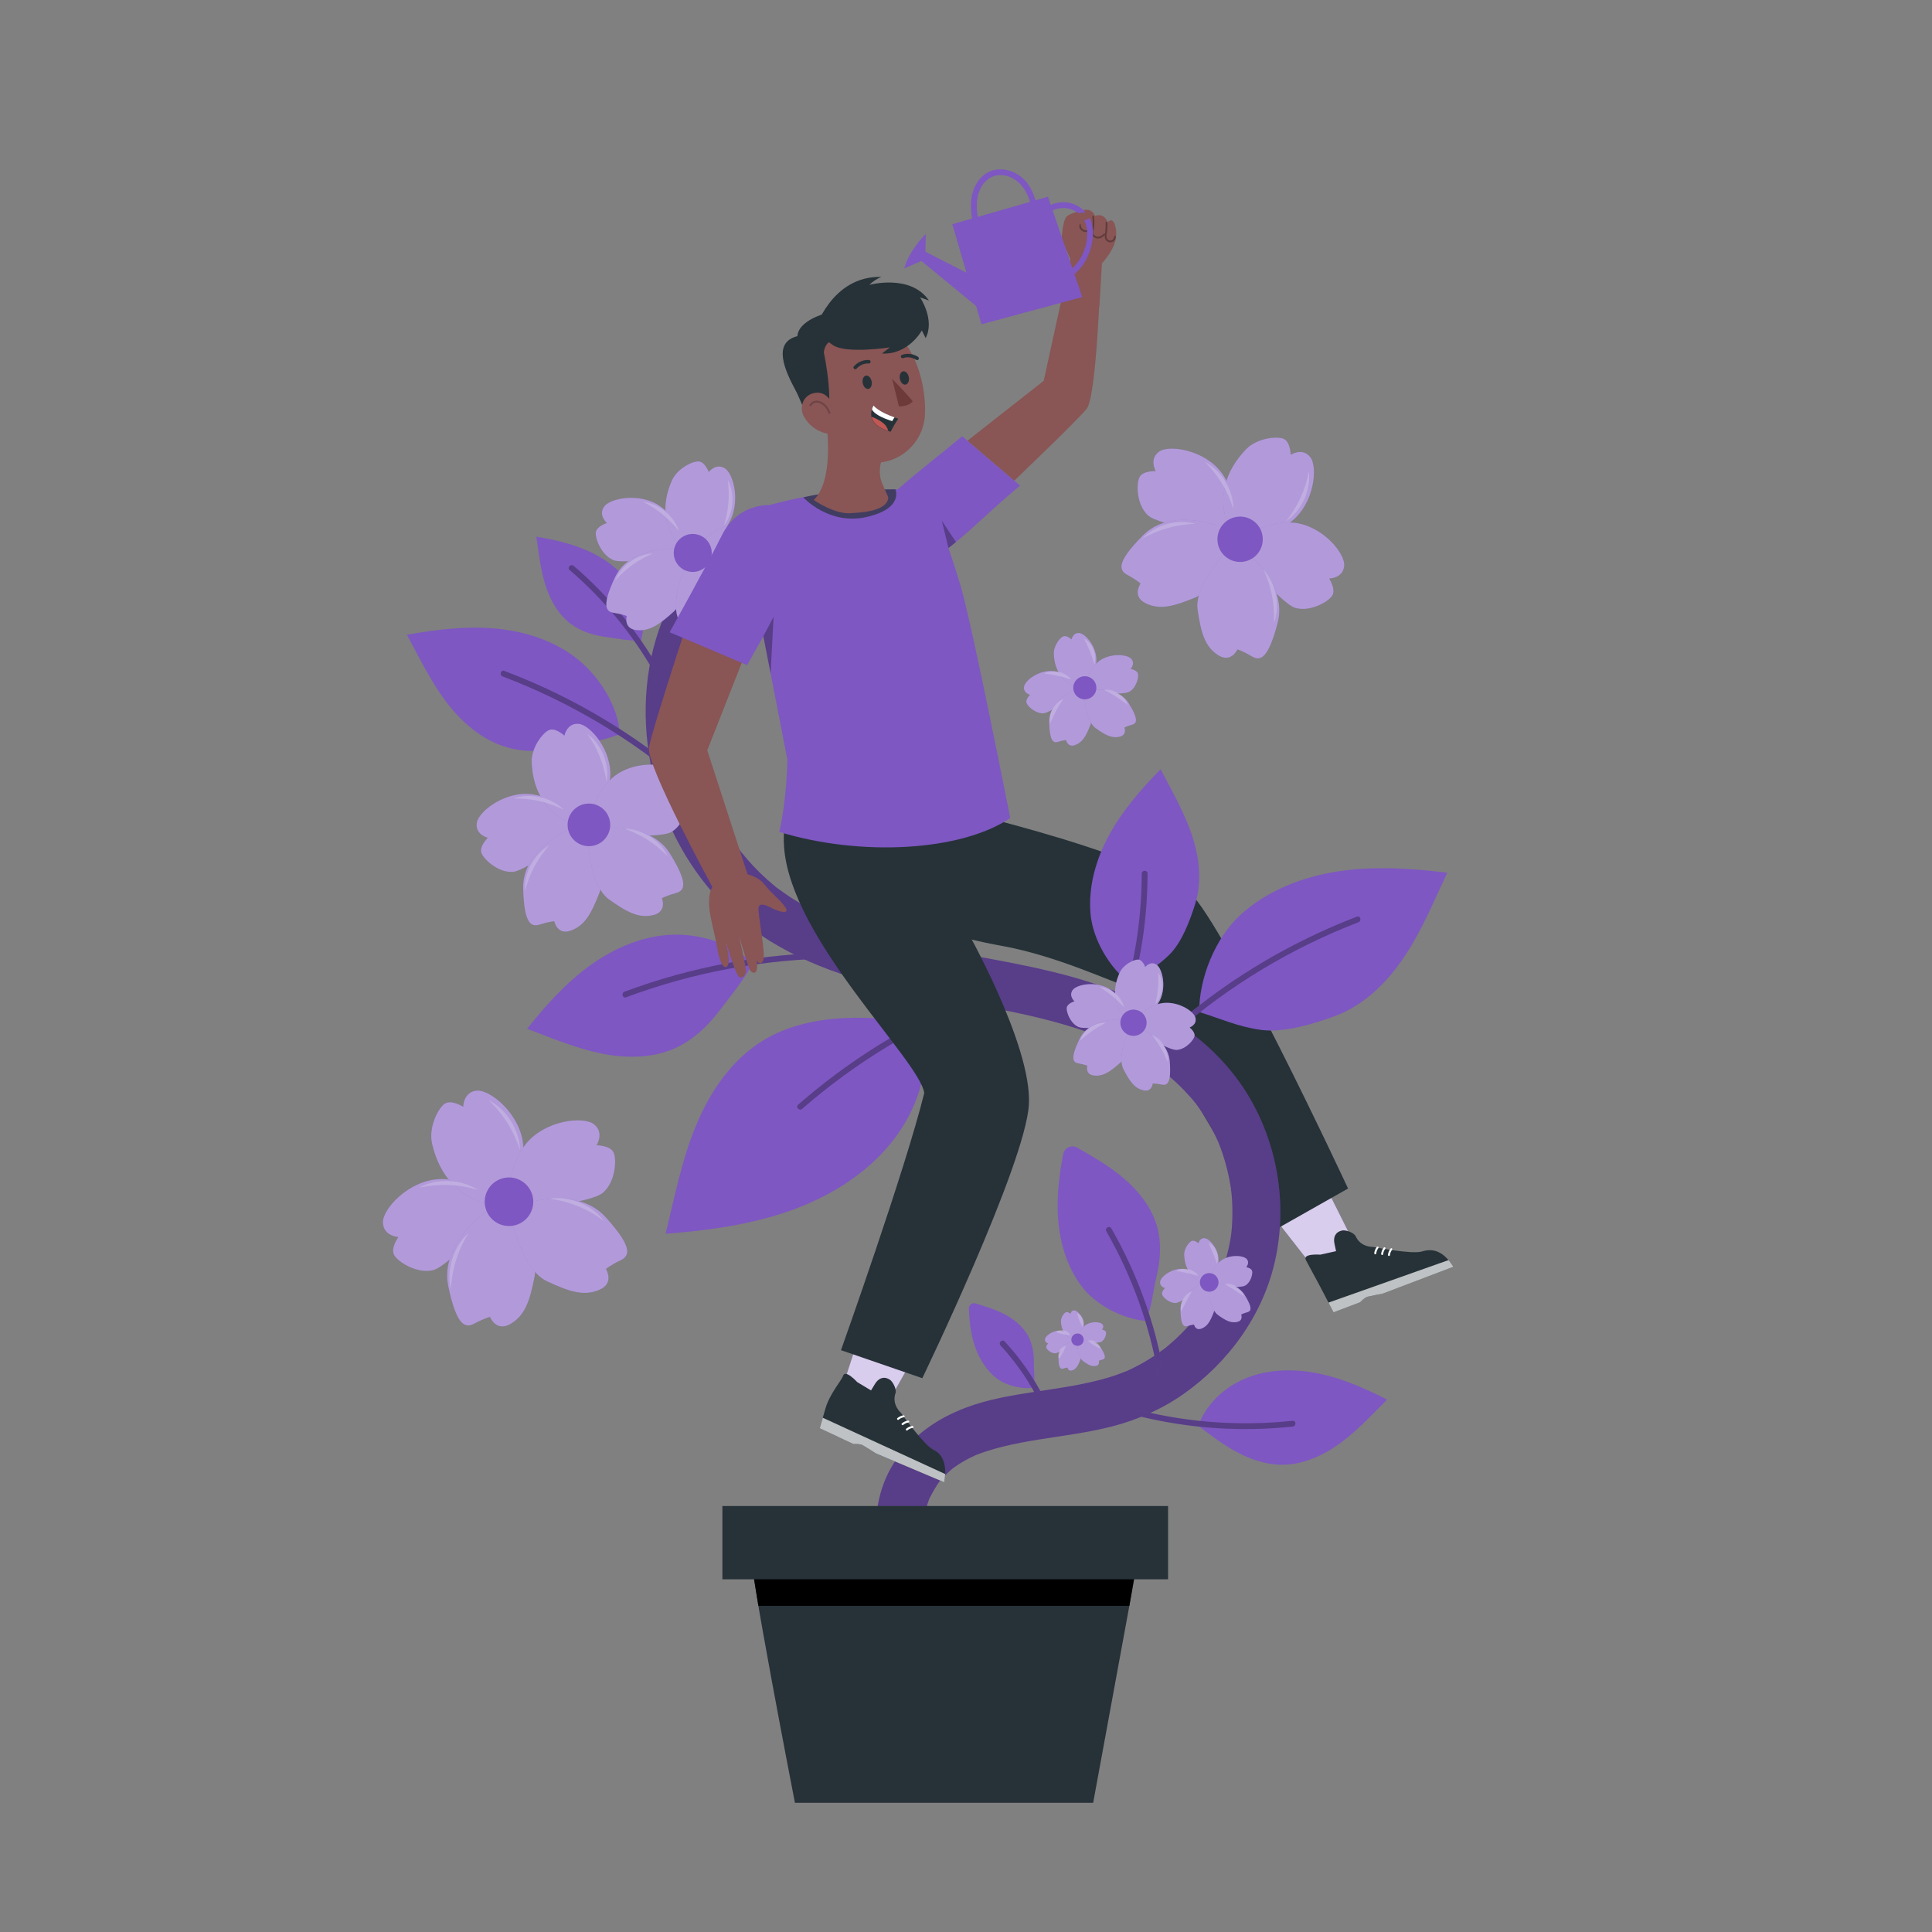 <svg xmlns="http://www.w3.org/2000/svg" viewBox="0 0 500 500"><rect x="0" y="0" width="500" height="500" fill="#808080" stroke="none"/><g id="freepik--Character--inject-2"><g><g><path d="M279.185,177.45s-2.552-3.183-6.334-3.73c-3.782-.547-7.614,2.379-7.831,4.029-.217,1.649,1.556,2.065,1.556,2.065,0,0-1.208,1.162-.913,2.081,.294,.919,2.362,2.833,4.4,2.698,2.038-.134,9.1-5.669,9.247-5.788,.147-.119-.124-1.355-.124-1.355Z" style="fill:#7E57C2;"></path><path d="M279.185,177.45s-2.552-3.183-6.334-3.73c-3.782-.547-7.614,2.379-7.831,4.029-.217,1.649,1.556,2.065,1.556,2.065,0,0-1.208,1.162-.913,2.081,.294,.919,2.362,2.833,4.4,2.698,2.038-.134,9.1-5.669,9.247-5.788,.147-.119-.124-1.355-.124-1.355Z" style="fill:#fff; opacity:.4;"></path><path d="M280.336,177.96s3.046-2.714,3.395-6.52c.349-3.806-2.773-7.48-4.431-7.611-1.658-.131-1.981,1.661-1.981,1.661,0,0-1.223-1.146-2.126-.804-.903,.342-2.549,2.494-2.465,4.534,.303,7.434,6.136,8.792,6.262,8.933,.126,.14,1.347-.195,1.347-.195Z" style="fill:#7E57C2;"></path><path d="M280.336,177.96s3.046-2.714,3.395-6.52c.349-3.806-2.773-7.48-4.431-7.611-1.658-.131-1.981,1.661-1.981,1.661,0,0-1.223-1.146-2.126-.804-.903,.342-2.549,2.494-2.465,4.534,.303,7.434,6.136,8.792,6.262,8.933,.126,.14,1.347-.195,1.347-.195Z" style="fill:#fff; opacity:.4;"></path><path d="M277.972,178.602s-6.571,2.862-6.444,8.264,1.288,5.454,2.411,5.088c1.123-.366,1.957-.442,1.957-.442,0,0,.395,2.014,2.328,1.311s2.837-2.31,3.987-5.253c1.15-2.944-1.883-8.511-2.57-9.121,0,0,.072-.816-1.668,.153Z" style="fill:#7E57C2;"></path><path d="M277.972,178.602s-6.571,2.862-6.444,8.264,1.288,5.454,2.411,5.088c1.123-.366,1.957-.442,1.957-.442,0,0,.395,2.014,2.328,1.311s2.837-2.31,3.987-5.253c1.15-2.944-1.883-8.511-2.57-9.121,0,0,.072-.816-1.668,.153Z" style="fill:#fff; opacity:.4;"></path><path d="M280.752,178.014s.396-4.06,3.264-6.586,7.676-2.171,8.76-.908c1.083,1.262-.174,2.58-.174,2.58,0,0,1.647,.312,1.903,1.243,.256,.931-.429,3.663-2.208,4.665-1.78,1.002-10.719,.229-10.907,.21-.188-.019-.637-1.203-.637-1.203Z" style="fill:#7E57C2;"></path><path d="M280.752,178.014s.396-4.06,3.264-6.586,7.676-2.171,8.76-.908c1.083,1.262-.174,2.58-.174,2.58,0,0,1.647,.312,1.903,1.243,.256,.931-.429,3.663-2.208,4.665-1.78,1.002-10.719,.229-10.907,.21-.188-.019-.637-1.203-.637-1.203Z" style="fill:#fff; opacity:.4;"></path><path d="M282.194,178.613s7.067-1.196,9.915,3.396c2.848,4.593,1.904,5.271,.763,5.579-1.14,.308-1.88,.7-1.88,.7,0,0,.771,1.902-1.232,2.37-2.003,.469-3.639-.383-6.211-2.219s-3.077-8.156-2.835-9.042c0,0-.506-.644,1.48-.784Z" style="fill:#7E57C2;"></path><path d="M282.194,178.613s7.067-1.196,9.915,3.396c2.848,4.593,1.904,5.271,.763,5.579-1.14,.308-1.88,.7-1.88,.7,0,0,.771,1.902-1.232,2.37-2.003,.469-3.639-.383-6.211-2.219s-3.077-8.156-2.835-9.042c0,0-.506-.644,1.48-.784Z" style="fill:#fff; opacity:.4;"></path><path d="M283.621,177.148c.59,2.061-1.05,4.032-3.184,3.826-1.185-.114-2.226-.98-2.554-2.125-.59-2.062,1.05-4.032,3.184-3.826,1.186,.114,2.226,.98,2.554,2.125Z" style="fill:#7E57C2;"></path><path d="M285.741,178.523c2.547-.281,5.257,1.444,6.069,3.877-2.015-1.588-3.779-2.721-6.069-3.877h0Z" style="fill:#fff; opacity:.2;"></path><path d="M280.557,165.261c2.234,1.256,3.431,4.237,2.673,6.687-.713-2.465-1.486-4.413-2.673-6.687h0Z" style="fill:#fff; opacity:.2;"></path><path d="M270.195,174.291c2.298-1.135,5.434-.441,7.029,1.568-2.437-.803-4.481-1.264-7.029-1.568h0Z" style="fill:#fff; opacity:.2;"></path><path d="M271.777,187.261c-.486-2.516,1.014-5.357,3.373-6.363-1.42,2.137-2.406,3.986-3.373,6.363h0Z" style="fill:#fff; opacity:.2;"></path></g><g><path d="M319.591,136.597s1.049-7.941-3.31-14.048c-4.359-6.107-13.713-7.568-16.347-5.636-2.634,1.932-.816,5.011-.816,5.011,0,0-3.288-.135-4.191,1.531-.904,1.666-.81,7.196,2.147,9.903,2.957,2.708,20.396,5.208,20.764,5.255,.368,.047,1.754-2.016,1.754-2.016Z" style="fill:#7E57C2;"></path><path d="M319.591,136.597s1.049-7.941-3.31-14.048c-4.359-6.107-13.713-7.568-16.347-5.636-2.634,1.932-.816,5.011-.816,5.011,0,0-3.288-.135-4.191,1.531-.904,1.666-.81,7.196,2.147,9.903,2.957,2.708,20.396,5.208,20.764,5.255,.368,.047,1.754-2.016,1.754-2.016Z" style="fill:#fff; opacity:.4;"></path><path d="M320.431,138.921s7.985,.634,13.856-4.038c5.871-4.672,6.843-14.089,4.776-16.619-2.067-2.529-5.046-.554-5.046-.554,0,0-.036-3.29-1.747-4.106-1.71-.816-6.997-.228-9.778,2.66-10.131,10.524-4.138,20.64-4.165,21.01-.028,.369,2.105,1.646,2.105,1.646Z" style="fill:#7E57C2;"></path><path d="M320.431,138.921s7.985,.634,13.856-4.038c5.871-4.672,6.843-14.089,4.776-16.619-2.067-2.529-5.046-.554-5.046-.554,0,0-.036-3.29-1.747-4.106-1.71-.816-6.997-.228-9.778,2.66-10.131,10.524-4.138,20.64-4.165,21.01-.028,.369,2.105,1.646,2.105,1.646Z" style="fill:#fff; opacity:.4;"></path><path d="M316.31,136.441s-12.982-5.433-20.471,2.082c-7.49,7.516-5.986,9.232-3.943,10.328,2.043,1.096,3.284,2.175,3.284,2.175,0,0-2.32,3.294,1.301,5.082,3.621,1.787,7.128,.887,12.864-1.479s9.514-14.227,9.446-16.03c0,0,1.255-1.006-2.482-2.158Z" style="fill:#7E57C2;"></path><path d="M316.31,136.441s-12.982-5.433-20.471,2.082c-7.49,7.516-5.986,9.232-3.943,10.328,2.043,1.096,3.284,2.175,3.284,2.175,0,0-2.32,3.294,1.301,5.082,3.621,1.787,7.128,.887,12.864-1.479s9.514-14.227,9.446-16.03c0,0,1.255-1.006-2.482-2.158Z" style="fill:#fff; opacity:.4;"></path><path d="M320.918,139.585s6.296-4.951,13.773-4.315c7.476,.637,13.502,7.939,13.183,11.189-.319,3.251-3.894,3.257-3.894,3.257,0,0,1.793,2.759,.82,4.386-.972,1.627-5.777,4.365-9.614,3.202-3.837-1.163-14.879-14.891-15.107-15.183-.228-.292,.841-2.537,.841-2.537Z" style="fill:#7E57C2;"></path><path d="M320.918,139.585s6.296-4.951,13.773-4.315c7.476,.637,13.502,7.939,13.183,11.189-.319,3.251-3.894,3.257-3.894,3.257,0,0,1.793,2.759,.82,4.386-.972,1.627-5.777,4.365-9.614,3.202-3.837-1.163-14.879-14.891-15.107-15.183-.228-.292,.841-2.537,.841-2.537Z" style="fill:#fff; opacity:.4;"></path><path d="M322.028,142.443s11.293,8.398,8.646,18.672-4.89,9.856-6.875,8.657c-1.985-1.199-3.546-1.716-3.546-1.716,0,0-1.651,3.675-5.035,1.471s-4.398-5.68-5.286-11.821c-.888-6.141,7.388-15.438,8.974-16.299,0,0,.226-1.593,3.122,1.034Z" style="fill:#7E57C2;"></path><path d="M322.028,142.443s11.293,8.398,8.646,18.672-4.89,9.856-6.875,8.657c-1.985-1.199-3.546-1.716-3.546-1.716,0,0-1.651,3.675-5.035,1.471s-4.398-5.68-5.286-11.821c-.888-6.141,7.388-15.438,8.974-16.299,0,0,.226-1.593,3.122,1.034Z" style="fill:#fff; opacity:.4;"></path><path d="M325.369,143.417c-2.128,2.447-5.836,2.705-8.283,.577-2.446-2.128-2.705-5.836-.577-8.283,2.128-2.447,5.836-2.705,8.283-.577s2.705,5.836,.577,8.283Z" style="fill:#7E57C2;"></path><path d="M326.97,147.351c3.274,3.626,4.396,9.272,2.743,13.871,.21-4.885-.685-9.436-2.743-13.871h0Z" style="fill:#fff; opacity:.2;"></path><path d="M338.739,121.991c.548,4.855-1.83,10.097-5.854,12.872,3.017-3.848,4.942-8.067,5.854-12.872h0Z" style="fill:#fff; opacity:.2;"></path><path d="M311.863,119.557c4.317,2.288,7.302,7.21,7.321,12.097-1.474-4.662-3.87-8.633-7.321-12.097h0Z" style="fill:#fff; opacity:.2;"></path><path d="M295.617,139.413c3.349-3.557,8.886-5.132,13.604-3.856-4.886,.186-9.35,1.446-13.604,3.856h0Z" style="fill:#fff; opacity:.2;"></path></g><g><path d="M128.28,310.47s-6.483-5.615-14.512-5.314c-8.029,.302-14.845,7.806-14.668,11.299,.176,3.493,4,3.681,4,3.681,0,0-2.057,2.861-1.1,4.65,.957,1.789,5.958,4.963,10.121,3.913,4.163-1.049,16.671-15.172,16.93-15.473,.259-.301-.77-2.756-.77-2.756Z" style="fill:#7E57C2;"></path><path d="M128.28,310.47s-6.483-5.615-14.512-5.314c-8.029,.302-14.845,7.806-14.668,11.299,.176,3.493,4,3.681,4,3.681,0,0-2.057,2.861-1.1,4.65,.957,1.789,5.958,4.963,10.121,3.913,4.163-1.049,16.671-15.172,16.93-15.473,.259-.301-.77-2.756-.77-2.756Z" style="fill:#fff; opacity:.4;"></path><path d="M130.853,311.088s5.27-6.767,4.55-14.77c-.72-8.002-8.569-14.417-12.048-14.059-3.479,.358-3.468,4.186-3.468,4.186,0,0-2.964-1.905-4.701-.856-1.737,1.049-4.326,6.123-3.38,10.311,3.445,15.258,16.021,15.857,16.335,16.1,.314,.243,2.712-.913,2.712-.913Z" style="fill:#7E57C2;"></path><path d="M130.853,311.088s5.27-6.767,4.55-14.77c-.72-8.002-8.569-14.417-12.048-14.059-3.479,.358-3.468,4.186-3.468,4.186,0,0-2.964-1.905-4.701-.856-1.737,1.049-4.326,6.123-3.38,10.311,3.445,15.258,16.021,15.857,16.335,16.1,.314,.243,2.712-.913,2.712-.913Z" style="fill:#fff; opacity:.4;"></path><path d="M126.208,313.312s-12.505,8.409-10.195,19.533,4.73,10.791,6.914,9.609c2.184-1.182,3.88-1.656,3.88-1.656,0,0,1.579,4.015,5.311,1.829,3.731-2.186,4.992-5.852,6.254-12.375,1.262-6.523-7.119-16.888-8.771-17.889,0,0-.161-1.716-3.392,.948Z" style="fill:#7E57C2;"></path><path d="M126.208,313.312s-12.505,8.409-10.195,19.533,4.73,10.791,6.914,9.609c2.184-1.182,3.88-1.656,3.88-1.656,0,0,1.579,4.015,5.311,1.829,3.731-2.186,4.992-5.852,6.254-12.375,1.262-6.523-7.119-16.888-8.771-17.889,0,0-.161-1.716-3.392,.948Z" style="fill:#fff; opacity:.4;"></path><path d="M131.733,311.043s-.719-8.547,4.254-14.858c4.973-6.311,15.052-7.398,17.771-5.198,2.719,2.2,.619,5.401,.619,5.401,0,0,3.523,.022,4.405,1.85,.882,1.828,.501,7.738-2.799,10.484-3.3,2.746-22.081,4.535-22.476,4.567-.396,.032-1.773-2.246-1.773-2.246Z" style="fill:#7E57C2;"></path><path d="M131.733,311.043s-.719-8.547,4.254-14.858c4.973-6.311,15.052-7.398,17.771-5.198,2.719,2.2,.619,5.401,.619,5.401,0,0,3.523,.022,4.405,1.85,.882,1.828,.501,7.738-2.799,10.484-3.3,2.746-22.081,4.535-22.476,4.567-.396,.032-1.773-2.246-1.773-2.246Z" style="fill:#fff; opacity:.4;"></path><path d="M134.943,311.734s14.161-5.152,21.791,3.266c7.63,8.419,5.934,10.178,3.693,11.247-2.241,1.069-3.623,2.16-3.623,2.16,0,0,2.314,3.641-1.65,5.369-3.964,1.728-7.669,.587-13.684-2.235-6.015-2.822-9.455-15.7-9.29-17.625,0,0-1.292-1.14,2.764-2.182Z" style="fill:#7E57C2;"></path><path d="M134.943,311.734s14.161-5.152,21.791,3.266c7.63,8.419,5.934,10.178,3.693,11.247-2.241,1.069-3.623,2.16-3.623,2.16,0,0,2.314,3.641-1.65,5.369-3.964,1.728-7.669,.587-13.684-2.235-6.015-2.822-9.455-15.7-9.29-17.625,0,0-1.292-1.14,2.764-2.182Z" style="fill:#fff; opacity:.4;"></path><path d="M137.782,309.319c.935,3.344-1.018,6.812-4.362,7.747-3.344,.934-6.812-1.018-7.747-4.362-.935-3.344,1.018-6.812,4.362-7.747,3.344-.935,6.812,1.018,7.747,4.362Z" style="fill:#7E57C2;"></path><path d="M142.243,310.205c5.172-.74,10.844,1.567,14.021,5.717-4.208-3.102-8.842-4.997-14.021-5.717h0Z" style="fill:#fff; opacity:.2;"></path><path d="M126.496,284.744c4.635,2.412,7.899,7.592,8.063,12.816-1.612-4.973-4.274-9.213-8.063-12.816h0Z" style="fill:#fff; opacity:.2;"></path><path d="M108.49,307.344c4.607-2.464,10.726-2.236,15.13,.578-5.015-1.476-10.018-1.672-15.13-.578h0Z" style="fill:#fff; opacity:.2;"></path><path d="M116.677,333.567c-1.156-5.095,.685-10.935,4.565-14.437-2.751,4.445-4.266,9.217-4.565,14.437h0Z" style="fill:#fff; opacity:.2;"></path></g><g><path d="M266.16,345.904c-1.423-2.73-3.992-4.713-6.759-6.063-2.209-1.077-4.565-1.799-6.921-2.514-.882-.268-1.773,.409-1.739,1.331,.107,2.953,.419,5.902,1.242,8.734,.998,3.432,2.797,6.706,5.539,8.998,2.555,2.136,6.706,3.201,9.987,2.736,.382-2.232,.042-4.348,.058-6.612,.016-2.275-.355-4.592-1.406-6.609Z" style="fill:#7E57C2;"></path><g><path d="M271.979,365.682c-2.88-6.82-6.942-13.084-11.971-18.516-.657-.71-1.716,.353-1.061,1.061,4.944,5.341,8.905,11.509,11.736,18.213,.374,.886,1.667,.123,1.295-.757h0Z" style="fill:#7E57C2;"></path><path d="M271.979,365.682c-2.88-6.82-6.942-13.084-11.971-18.516-.657-.71-1.716,.353-1.061,1.061,4.944,5.341,8.905,11.509,11.736,18.213,.374,.886,1.667,.123,1.295-.757h0Z" style="opacity:.3;"></path></g></g><g><path d="M205.069,313.122c10.491-3.811,20.323-10.089,26.906-19.104,6.132-8.398,9.147-19.335,7.026-29.462-7.034-.732-14.104-1.46-21.163-1.045-7.092,.417-14.236,2.046-20.306,5.736-8.216,4.994-13.871,13.404-17.51,22.303-3.639,8.9-5.49,18.405-7.758,27.749,11.129-.862,22.314-2.367,32.805-6.178Z" style="fill:#7E57C2;"></path><g><path d="M207.605,286.965c13.983-12.192,30.073-21.893,47.387-28.557,.892-.343,.504-1.794-.399-1.446-13.678,5.265-26.623,12.362-38.372,21.128-3.324,2.48-6.551,5.089-9.677,7.815-.729,.636,.336,1.693,1.061,1.061h0Z" style="fill:#7E57C2;"></path><path d="M207.605,286.965c13.983-12.192,30.073-21.893,47.387-28.557,.892-.343,.504-1.794-.399-1.446-13.678,5.265-26.623,12.362-38.372,21.128-3.324,2.48-6.551,5.089-9.677,7.815-.729,.636,.336,1.693,1.061,1.061h0Z" style="opacity:.3;"></path></g></g><g><path d="M152.665,249.883c6.249-4.523,13.654-7.713,21.363-7.982,7.182-.251,15.802,2.293,20.772,7.434-2.309,4.308-5.828,8.607-8.804,12.485-2.989,3.895-6.691,7.351-11.157,9.392-6.044,2.763-13.047,2.736-19.55,1.367-6.503-1.37-12.658-3.998-18.883-6.324,4.809-6.032,10.008-11.847,16.257-16.37Z" style="fill:#7E57C2;"></path><g><path d="M162.014,258.097c17.454-6.51,35.96-9.931,54.588-10.072,.965-.007,.967-1.507,0-1.5-18.752,.142-37.415,3.572-54.986,10.126-.896,.334-.508,1.785,.399,1.446h0Z" style="fill:#7E57C2;"></path><path d="M162.014,258.097c17.454-6.51,35.96-9.931,54.588-10.072,.965-.007,.967-1.507,0-1.5-18.752,.142-37.415,3.572-54.986,10.126-.896,.334-.508,1.785,.399,1.446h0Z" style="opacity:.3;"></path></g></g><g><path d="M128.337,162.677c7.681,.715,15.353,3.194,21.33,8.072,5.568,4.544,10.375,12.137,10.727,19.279-4.575,1.719-10.056,2.635-14.848,3.591-4.815,.961-9.877,1.12-14.581-.286-6.367-1.904-11.618-6.539-15.607-11.854-3.989-5.315-6.887-11.348-10.037-17.199,7.592-1.369,15.334-2.317,23.016-1.602Z" style="fill:#7E57C2;"></path><g><path d="M130.084,175.063c17.348,6.575,33.489,16.19,47.536,28.31,.728,.628,1.793-.429,1.061-1.061-11.095-9.573-23.466-17.634-36.737-23.855-3.756-1.761-7.582-3.371-11.461-4.841-.904-.342-1.294,1.107-.399,1.446h0Z" style="fill:#7E57C2;"></path><path d="M130.084,175.063c17.348,6.575,33.489,16.19,47.536,28.31,.728,.628,1.793-.429,1.061-1.061-11.095-9.573-23.466-17.634-36.737-23.855-3.756-1.761-7.582-3.371-11.461-4.841-.904-.342-1.294,1.107-.399,1.446h0Z" style="opacity:.3;"></path></g></g><g><path d="M152.744,142.838c4.387,2.055,8.394,5.15,10.89,9.303,2.325,3.868,3.552,9.377,2.242,13.673-3.069,.043-6.502-.58-9.538-1.034-3.05-.456-6.075-1.437-8.556-3.268-3.358-2.478-5.476-6.333-6.704-10.322-1.228-3.989-1.659-8.17-2.276-12.297,4.778,.805,9.554,1.889,13.942,3.944Z" style="fill:#7E57C2;"></path><g><path d="M147.415,147.514c8.875,7.601,16.362,16.691,22.113,26.864,.475,.84,1.771,.085,1.295-.757-5.808-10.275-13.383-19.489-22.347-27.167-.73-.625-1.795,.431-1.061,1.061h0Z" style="fill:#7E57C2;"></path><path d="M147.415,147.514c8.875,7.601,16.362,16.691,22.113,26.864,.475,.84,1.771,.085,1.295-.757-5.808-10.275-13.383-19.489-22.347-27.167-.73-.625-1.795,.431-1.061,1.061h0Z" style="opacity:.3;"></path></g></g><g><g><polygon points="339.028 326.936 321.509 304.54 336.801 294.517 351.71 324.299 339.028 326.936" style="fill:#7E57C2;"></polygon><polygon points="339.028 326.936 321.509 304.54 336.801 294.517 351.71 324.299 339.028 326.936" style="fill:#fff; opacity:.7;"></polygon><g><path d="M345.118,339.634l6.885-2.617s1.127-1.224,1.98-1.442c.851-.216,3.879-.787,3.879-.787l18.282-6.951c-.42-.664-.845-1.235-1.267-1.725-.515-.597-1.029-1.073-1.542-1.446-1.794-1.304-3.575-1.334-5.293-.794-2.617,.822-12.597-1.161-12.597-1.161,0,0-3.288,.152-4.56-2.708-.478-1.071-2.709-1.753-3.57-1.551-1.758,.409-2.309,1.756-1.954,3.417l.414,1.929-4.077,.903s-4.636-.362-3.758,1.368c.501,.987,2.909,5.317,4.708,8.794,.42,.81,.816,1.577,1.164,2.25l.002-0c.772,1.494,1.305,2.519,1.305,2.519Z" style="fill:#263238;"></path><g style="opacity:.7;"><path d="M376.143,327.838l-18.281,6.951s-3.029,.571-3.879,.787c-.853,.218-1.98,1.442-1.98,1.442l-6.885,2.617s-.532-1.025-1.305-2.519l31.063-11.003c.422,.49,.847,1.061,1.267,1.725Z" style="fill:#fff;"></path></g><path d="M360.169,323.06c-.115-.046-.248-.004-.324,.095-.346,.455-.574,.998-.642,1.597-.036,.316,.471,.414,.507,.095,.06-.532,.259-1.011,.56-1.409,.101-.133,.057-.315-.097-.376l-.005-.002Z" style="fill:#fff;"></path><path d="M358.408,322.809c-.114-.046-.248-.004-.324,.095-.345,.455-.574,.998-.642,1.597-.036,.315,.471,.414,.507,.095,.061-.532,.259-1.011,.56-1.409,.101-.133,.057-.315-.097-.376l-.005-.002Z" style="fill:#fff;"></path><path d="M356.622,322.629c-.114-.046-.248-.004-.324,.095-.345,.455-.574,.998-.642,1.597-.036,.316,.471,.414,.507,.095,.06-.532,.259-1.011,.56-1.409,.101-.133,.057-.315-.097-.376l-.005-.002Z" style="fill:#fff;"></path></g><polygon points="324.503 308.514 338.82 298.572 340.383 301.672 326.848 311.365 324.503 308.514" style="fill:#7E57C2;"></polygon><polygon points="327.513 312.369 340.885 302.675 341.447 303.798 328.512 313.624 327.513 312.369" style="fill:#7E57C2;"></polygon></g><path d="M306.857,230.037c-19.577-12.499-74.257-23.701-77.108-24.578-3.644-1.112-14.134-5.59-14.134-5.59l-12.906,10.16,21.293,24.723,12.554,4.232,.05,.056c1.077,.152,11.274,3.726,22.417,5.702,14.573,2.59,28.931,9.576,32.861,10.585l37.389,63.353,19.606-11.094s-33.629-72.191-42.021-77.549Z" style="fill:#263238;"></path></g><path d="M171.434,160.572c-4.969,12.553-5.473,26.657-2.506,39.751,2.94,12.972,9.645,25.338,19.221,34.608,11.038,10.684,25.591,16.603,40.293,20.262,14.338,3.568,29.082,5.199,43.372,8.974,3.432,.907,6.835,1.93,10.181,3.118,1.659,.589,3.296,1.23,4.927,1.894,.642,.261-.571-.242-.554-.233,.178,.091,.372,.161,.556,.241,.369,.162,.738,.326,1.105,.492,.854,.388,1.702,.79,2.542,1.208,3.097,1.538,6.095,3.283,8.927,5.269,.326,.228,.649,.46,.97,.695,.186,.136,1.236,.941,.484,.349-.752-.593,.288,.23,.466,.374,.413,.334,.822,.673,1.226,1.018,1.319,1.127,2.586,2.315,3.792,3.563,.561,.581,1.109,1.174,1.642,1.781,.267,.303,.529,.61,.788,.92,.129,.155,.258,.31,.385,.467,.134,.165,.871,1.107,.265,.32-.578-.75,.227,.314,.362,.499,.237,.326,.471,.655,.7,.986,.535,.774,1.048,1.562,1.538,2.365,.876,1.433,1.681,2.91,2.412,4.423,.205,.424,.404,.85,.597,1.279,.095,.212,.634,1.444,.248,.553-.385-.89,.131,.349,.215,.567,.17,.439,.335,.88,.493,1.324,1.178,3.302,1.999,6.705,2.533,10.168,.062,.405,.02,1.121-.06-.453,.01,.2,.048,.403,.07,.601,.045,.401,.085,.803,.121,1.204,.077,.871,.133,1.743,.166,2.617,.067,1.746,.046,3.495-.065,5.239-.056,.872-.134,1.742-.235,2.609-.023,.199-.058,.4-.073,.6-.002,.032,.205-1.354,.083-.654-.081,.463-.145,.929-.228,1.393-.303,1.698-.697,3.38-1.18,5.036-.461,1.58-1.015,3.124-1.619,4.654-.419,1.06,.511-1.125,.036-.088-.184,.402-.363,.806-.552,1.206-.351,.743-.72,1.476-1.107,2.201-.774,1.45-1.617,2.862-2.525,4.232-.454,.685-.925,1.359-1.411,2.023-.138,.189-.92,1.216-.313,.432,.606-.782-.293,.359-.458,.56-2.083,2.546-4.403,4.899-6.92,7.016-.29,.244-.583,.485-.879,.724-.148,.119-.298,.235-.445,.354-.526,.427,.539-.412,.508-.392-.738,.482-1.425,1.053-2.155,1.55-1.357,.925-2.759,1.786-4.199,2.577-.664,.365-1.337,.715-2.018,1.049-.397,.195-.796,.385-1.198,.569-.172,.079-.346,.155-.518,.234-.759,.349,.192-.082,.44-.176-1.526,.578-3.032,1.174-4.595,1.653-6.186,1.895-12.625,2.77-19.001,3.752-6.226,.959-12.537,1.965-18.448,4.223-6.979,2.667-12.903,6.657-17.395,12.691-4.993,6.706-6.577,15.398-5.403,23.544,1.053,7.3,5.271,14.367,11.025,18.951,3.226,2.57,6.627,4.505,10.564,5.804,3.09,1.02,6.926-1.181,7.646-4.341,.779-3.422-1.033-6.555-4.341-7.646-.361-.119-.721-.241-1.077-.375-.178-.067-.353-.141-.531-.207-.636-.236,.638,.274,.611,.256-.721-.479-1.607-.775-2.362-1.216-.656-.383-1.295-.796-1.913-1.237-.155-.11-.305-.227-.46-.336-.549-.386,.525,.411,.506,.391-.29-.317-.693-.573-1.015-.86-.615-.548-1.205-1.125-1.765-1.729-.259-.279-.512-.563-.758-.853-.123-.144-.238-.297-.364-.439-.528-.594,.726,1.01,.272,.358-.947-1.358-1.833-2.723-2.548-4.221-.078-.163-.14-.367-.24-.516-.018-.028,.493,1.247,.255,.611-.133-.356-.276-.708-.401-1.067-.28-.801-.518-1.617-.711-2.444-.107-.46-.2-.923-.28-1.389-.034-.196-.047-.407-.096-.599-.004-.016,.135,1.348,.097,.649-.048-.877-.138-1.745-.138-2.626-0-.81,.038-1.62,.114-2.426,.019-.202,.046-.403,.065-.604,.08-.845-.223,1.28-.052,.449,.095-.463,.166-.93,.268-1.393,.175-.791,.386-1.575,.634-2.346,.124-.386,.256-.769,.398-1.148,.071-.19,.15-.376,.22-.566,.282-.77-.525,1.096-.149,.368,.816-1.58,1.641-3.066,2.667-4.523,.389-.553-.352,.459-.351,.458,.14-.104,.262-.316,.376-.45,.233-.274,.472-.543,.717-.807,.56-.606,1.147-1.185,1.76-1.737,.259-.233,.523-.462,.79-.685,.131-.109,.282-.21,.403-.33,.045-.045-1.116,.82-.575,.442,.612-.428,1.208-.873,1.838-1.276,1.258-.804,2.575-1.514,3.928-2.141,.314-.145,.638-.273,.95-.424,.067-.032-1.314,.531-.682,.292,.163-.062,.324-.13,.486-.194,.763-.298,1.535-.575,2.313-.832,1.413-.468,2.847-.872,4.291-1.232,3.097-.772,6.242-1.338,9.391-1.848,6.276-1.016,12.611-1.786,18.782-3.354,6.64-1.686,13.064-4.479,18.677-8.426,11.671-8.206,20.601-20.489,23.714-34.529,3.255-14.677,.607-30.589-7.347-43.371-8.052-12.94-20.87-21.289-34.859-26.662-13.418-5.154-27.654-7.294-41.705-9.948-7.285-1.376-14.558-2.906-21.652-5.082-1.787-.548-3.562-1.137-5.319-1.776-.808-.294-1.612-.597-2.412-.912-.399-.157-.796-.32-1.194-.48-.338-.136-.979-.533,.298,.13-.251-.13-.527-.227-.786-.341-3.334-1.466-6.575-3.15-9.658-5.09-1.52-.956-2.978-1.991-4.428-3.05-.544-.398,.576,.451,.536,.416-.138-.118-.287-.226-.429-.339-.284-.227-.567-.457-.847-.69-.606-.503-1.202-1.019-1.786-1.547-2.335-2.108-4.495-4.409-6.465-6.861-.114-.141-.224-.285-.339-.426-.426-.522,.447,.586,.415,.542-.21-.295-.439-.579-.654-.871-.467-.633-.922-1.276-1.364-1.926-.886-1.302-1.723-2.637-2.51-4.002-.788-1.366-1.526-2.761-2.212-4.18-.317-.656-.623-1.317-.918-1.983-.098-.221-.599-1.387-.191-.428,.409,.961-.14-.36-.237-.607-1.16-2.939-2.11-5.961-2.842-9.034-.352-1.477-.653-2.967-.903-4.465-.07-.419-.133-.839-.198-1.26-.175-1.136,.161,1.35,.026,.209-.092-.783-.18-1.567-.249-2.353-.27-3.078-.322-6.175-.143-9.26,.045-.785,.106-1.57,.182-2.353,.035-.361,.073-.722,.114-1.083,.021-.18,.043-.36,.064-.541,.101-.867-.04,.362-.079,.573,.286-1.548,.501-3.101,.846-4.64,.663-2.961,1.565-5.861,2.681-8.682,.556-1.405,.104-3.541-.627-4.79-.754-1.289-2.233-2.519-3.715-2.857-3.582-.816-6.362,1.096-7.646,4.341h0Z" style="fill:#7E57C2;"></path><g style="opacity:.3;"><path d="M171.434,160.572c-4.969,12.553-5.473,26.657-2.506,39.751,2.94,12.972,9.645,25.338,19.221,34.608,11.038,10.684,25.591,16.603,40.293,20.262,14.338,3.568,29.082,5.199,43.372,8.974,3.432,.907,6.835,1.93,10.181,3.118,1.659,.589,3.296,1.23,4.927,1.894,.642,.261-.571-.242-.554-.233,.178,.091,.372,.161,.556,.241,.369,.162,.738,.326,1.105,.492,.854,.388,1.702,.79,2.542,1.208,3.097,1.538,6.095,3.283,8.927,5.269,.326,.228,.649,.46,.97,.695,.186,.136,1.236,.941,.484,.349-.752-.593,.288,.23,.466,.374,.413,.334,.822,.673,1.226,1.018,1.319,1.127,2.586,2.315,3.792,3.563,.561,.581,1.109,1.174,1.642,1.781,.267,.303,.529,.61,.788,.92,.129,.155,.258,.31,.385,.467,.134,.165,.871,1.107,.265,.32-.578-.75,.227,.314,.362,.499,.237,.326,.471,.655,.7,.986,.535,.774,1.048,1.562,1.538,2.365,.876,1.433,1.681,2.91,2.412,4.423,.205,.424,.404,.85,.597,1.279,.095,.212,.634,1.444,.248,.553-.385-.89,.131,.349,.215,.567,.17,.439,.335,.88,.493,1.324,1.178,3.302,1.999,6.705,2.533,10.168,.062,.405,.02,1.121-.06-.453,.01,.2,.048,.403,.07,.601,.045,.401,.085,.803,.121,1.204,.077,.871,.133,1.743,.166,2.617,.067,1.746,.046,3.495-.065,5.239-.056,.872-.134,1.742-.235,2.609-.023,.199-.058,.4-.073,.6-.002,.032,.205-1.354,.083-.654-.081,.463-.145,.929-.228,1.393-.303,1.698-.697,3.38-1.18,5.036-.461,1.58-1.015,3.124-1.619,4.654-.419,1.06,.511-1.125,.036-.088-.184,.402-.363,.806-.552,1.206-.351,.743-.72,1.476-1.107,2.201-.774,1.45-1.617,2.862-2.525,4.232-.454,.685-.925,1.359-1.411,2.023-.138,.189-.92,1.216-.313,.432,.606-.782-.293,.359-.458,.56-2.083,2.546-4.403,4.899-6.92,7.016-.29,.244-.583,.485-.879,.724-.148,.119-.298,.235-.445,.354-.526,.427,.539-.412,.508-.392-.738,.482-1.425,1.053-2.155,1.55-1.357,.925-2.759,1.786-4.199,2.577-.664,.365-1.337,.715-2.018,1.049-.397,.195-.796,.385-1.198,.569-.172,.079-.346,.155-.518,.234-.759,.349,.192-.082,.44-.176-1.526,.578-3.032,1.174-4.595,1.653-6.186,1.895-12.625,2.77-19.001,3.752-6.226,.959-12.537,1.965-18.448,4.223-6.979,2.667-12.903,6.657-17.395,12.691-4.993,6.706-6.577,15.398-5.403,23.544,1.053,7.3,5.271,14.367,11.025,18.951,3.226,2.57,6.627,4.505,10.564,5.804,3.09,1.02,6.926-1.181,7.646-4.341,.779-3.422-1.033-6.555-4.341-7.646-.361-.119-.721-.241-1.077-.375-.178-.067-.353-.141-.531-.207-.636-.236,.638,.274,.611,.256-.721-.479-1.607-.775-2.362-1.216-.656-.383-1.295-.796-1.913-1.237-.155-.11-.305-.227-.46-.336-.549-.386,.525,.411,.506,.391-.29-.317-.693-.573-1.015-.86-.615-.548-1.205-1.125-1.765-1.729-.259-.279-.512-.563-.758-.853-.123-.144-.238-.297-.364-.439-.528-.594,.726,1.01,.272,.358-.947-1.358-1.833-2.723-2.548-4.221-.078-.163-.14-.367-.24-.516-.018-.028,.493,1.247,.255,.611-.133-.356-.276-.708-.401-1.067-.28-.801-.518-1.617-.711-2.444-.107-.46-.2-.923-.28-1.389-.034-.196-.047-.407-.096-.599-.004-.016,.135,1.348,.097,.649-.048-.877-.138-1.745-.138-2.626-0-.81,.038-1.62,.114-2.426,.019-.202,.046-.403,.065-.604,.08-.845-.223,1.28-.052,.449,.095-.463,.166-.93,.268-1.393,.175-.791,.386-1.575,.634-2.346,.124-.386,.256-.769,.398-1.148,.071-.19,.15-.376,.22-.566,.282-.77-.525,1.096-.149,.368,.816-1.58,1.641-3.066,2.667-4.523,.389-.553-.352,.459-.351,.458,.14-.104,.262-.316,.376-.45,.233-.274,.472-.543,.717-.807,.56-.606,1.147-1.185,1.76-1.737,.259-.233,.523-.462,.79-.685,.131-.109,.282-.21,.403-.33,.045-.045-1.116,.82-.575,.442,.612-.428,1.208-.873,1.838-1.276,1.258-.804,2.575-1.514,3.928-2.141,.314-.145,.638-.273,.95-.424,.067-.032-1.314,.531-.682,.292,.163-.062,.324-.13,.486-.194,.763-.298,1.535-.575,2.313-.832,1.413-.468,2.847-.872,4.291-1.232,3.097-.772,6.242-1.338,9.391-1.848,6.276-1.016,12.611-1.786,18.782-3.354,6.64-1.686,13.064-4.479,18.677-8.426,11.671-8.206,20.601-20.489,23.714-34.529,3.255-14.677,.607-30.589-7.347-43.371-8.052-12.94-20.87-21.289-34.859-26.662-13.418-5.154-27.654-7.294-41.705-9.948-7.285-1.376-14.558-2.906-21.652-5.082-1.787-.548-3.562-1.137-5.319-1.776-.808-.294-1.612-.597-2.412-.912-.399-.157-.796-.32-1.194-.48-.338-.136-.979-.533,.298,.13-.251-.13-.527-.227-.786-.341-3.334-1.466-6.575-3.15-9.658-5.09-1.52-.956-2.978-1.991-4.428-3.05-.544-.398,.576,.451,.536,.416-.138-.118-.287-.226-.429-.339-.284-.227-.567-.457-.847-.69-.606-.503-1.202-1.019-1.786-1.547-2.335-2.108-4.495-4.409-6.465-6.861-.114-.141-.224-.285-.339-.426-.426-.522,.447,.586,.415,.542-.21-.295-.439-.579-.654-.871-.467-.633-.922-1.276-1.364-1.926-.886-1.302-1.723-2.637-2.51-4.002-.788-1.366-1.526-2.761-2.212-4.18-.317-.656-.623-1.317-.918-1.983-.098-.221-.599-1.387-.191-.428,.409,.961-.14-.36-.237-.607-1.16-2.939-2.11-5.961-2.842-9.034-.352-1.477-.653-2.967-.903-4.465-.07-.419-.133-.839-.198-1.26-.175-1.136,.161,1.35,.026,.209-.092-.783-.18-1.567-.249-2.353-.27-3.078-.322-6.175-.143-9.26,.045-.785,.106-1.57,.182-2.353,.035-.361,.073-.722,.114-1.083,.021-.18,.043-.36,.064-.541,.101-.867-.04,.362-.079,.573,.286-1.548,.501-3.101,.846-4.64,.663-2.961,1.565-5.861,2.681-8.682,.556-1.405,.104-3.541-.627-4.79-.754-1.289-2.233-2.519-3.715-2.857-3.582-.816-6.362,1.096-7.646,4.341h0Z"></path></g><g><path d="M177.379,141.14s-1.414-6.56-6.577-10.146c-5.163-3.586-12.953-2.098-14.485,.17-1.532,2.267,.771,4.183,.771,4.183,0,0-2.631,.822-2.874,2.39-.243,1.569,1.393,5.904,4.489,7.205,3.097,1.301,17.558-1.65,17.861-1.717,.303-.067,.814-2.085,.814-2.085Z" style="fill:#7E57C2;"></path><path d="M177.379,141.14s-1.414-6.56-6.577-10.146c-5.163-3.586-12.953-2.098-14.485,.17-1.532,2.267,.771,4.183,.771,4.183,0,0-2.631,.822-2.874,2.39-.243,1.569,1.393,5.904,4.489,7.205,3.097,1.301,17.558-1.65,17.861-1.717,.303-.067,.814-2.085,.814-2.085Z" style="fill:#fff; opacity:.4;"></path><path d="M178.698,142.737s6.477-1.754,9.789-7.097c3.312-5.343,1.419-13.045-.925-14.456s-4.137,.988-4.137,.988c0,0-.958-2.585-2.537-2.745s-5.584,1.796-6.962,4.859c-5.019,11.161,2.564,17.448,2.646,17.748,.082,.299,2.125,.704,2.125,.704Z" style="fill:#7E57C2;"></path><path d="M178.698,142.737s6.477-1.754,9.789-7.097c3.312-5.343,1.419-13.045-.925-14.456s-4.137,.988-4.137,.988c0,0-.958-2.585-2.537-2.745s-5.584,1.796-6.962,4.859c-5.019,11.161,2.564,17.448,2.646,17.748,.082,.299,2.125,.704,2.125,.704Z" style="fill:#fff; opacity:.4;"></path><path d="M174.747,141.944s-11.773-.621-15.559,7.422c-3.786,8.042-2.115,8.972-.194,9.259,1.921,.288,3.204,.788,3.204,.788,0,0-.9,3.253,2.461,3.641,3.361,.388,5.873-1.312,9.729-4.798,3.856-3.486,3.488-13.908,2.925-15.31,0,0,.706-1.148-2.567-1.002Z" style="fill:#7E57C2;"></path><path d="M174.747,141.944s-11.773-.621-15.559,7.422c-3.786,8.042-2.115,8.972-.194,9.259,1.921,.288,3.204,.788,3.204,.788,0,0-.9,3.253,2.461,3.641,3.361,.388,5.873-1.312,9.729-4.798,3.856-3.486,3.488-13.908,2.925-15.31,0,0,.706-1.148-2.567-1.002Z" style="fill:#fff; opacity:.4;"></path><path d="M179.269,143.123s3.568-5.683,9.645-7.291c6.077-1.608,12.891,2.45,13.557,5.104,.666,2.654-2.152,3.668-2.152,3.668,0,0,2.193,1.67,1.885,3.228s-3.325,5.074-6.679,5.24c-3.355,.166-15.94-7.545-16.203-7.711-.262-.166-.053-2.238-.053-2.238Z" style="fill:#7E57C2;"></path><path d="M179.269,143.123s3.568-5.683,9.645-7.291c6.077-1.608,12.891,2.45,13.557,5.104,.666,2.654-2.152,3.668-2.152,3.668,0,0,2.193,1.67,1.885,3.228s-3.325,5.074-6.679,5.24c-3.355,.166-15.94-7.545-16.203-7.711-.262-.166-.053-2.238-.053-2.238Z" style="fill:#fff; opacity:.4;"></path><path d="M180.952,145.064s11.278,3.436,12.091,12.287-1.075,9.155-2.978,8.769-3.281-.353-3.281-.353c0,0-.265,3.365-3.556,2.582-3.291-.783-5.072-3.239-7.507-7.831-2.434-4.593,1.469-14.263,2.477-15.389,0,0-.272-1.32,2.754-.065Z" style="fill:#7E57C2;"></path><path d="M180.952,145.064s11.278,3.436,12.091,12.287-1.075,9.155-2.978,8.769-3.281-.353-3.281-.353c0,0-.265,3.365-3.556,2.582-3.291-.783-5.072-3.239-7.507-7.831-2.434-4.593,1.469-14.263,2.477-15.389,0,0-.272-1.32,2.754-.065Z" style="fill:#fff; opacity:.4;"></path><path d="M184.127,143.958c-.648,3.467-4.509,5.161-7.498,3.289-1.661-1.04-2.555-3.079-2.195-5.005,.648-3.467,4.509-5.161,7.498-3.289,1.661,1.04,2.555,3.079,2.195,5.005Z" style="fill:#7E57C2;"></path><path d="M186.235,147.54c3.677,1.84,6.203,6.055,6.08,10.167-1.331-3.893-3.275-7.155-6.08-10.167h0Z" style="fill:#fff; opacity:.2;"></path><path d="M188.359,124.214c1.916,3.638,1.513,8.536-.983,11.805,1.187-3.94,1.507-7.723,.983-11.805h0Z" style="fill:#fff; opacity:.2;"></path><path d="M166.473,129.882c4.084,.472,7.9,3.569,9.19,7.475-2.583-3.203-5.525-5.603-9.19-7.475h0Z" style="fill:#fff; opacity:.2;"></path><path d="M159.265,150.13c1.537-3.813,5.534-6.673,9.642-6.882-3.773,1.642-6.867,3.843-9.642,6.882h0Z" style="fill:#fff; opacity:.2;"></path></g><g><path d="M149.519,212.462s-4.708-5.872-11.685-6.882c-6.978-1.01-14.047,4.389-14.447,7.432-.4,3.043,2.87,3.81,2.87,3.81,0,0-2.228,2.143-1.685,3.839s4.357,5.226,8.117,4.978c3.759-.247,16.788-10.459,17.059-10.678,.271-.219-.229-2.5-.229-2.5Z" style="fill:#7E57C2;"></path><path d="M149.519,212.462s-4.708-5.872-11.685-6.882c-6.978-1.01-14.047,4.389-14.447,7.432-.4,3.043,2.87,3.81,2.87,3.81,0,0-2.228,2.143-1.685,3.839s4.357,5.226,8.117,4.978c3.759-.247,16.788-10.459,17.059-10.678,.271-.219-.229-2.5-.229-2.5Z" style="fill:#fff; opacity:.4;"></path><path d="M151.642,213.402s5.619-5.007,6.263-12.028-5.116-13.799-8.175-14.04c-3.059-.241-3.655,3.065-3.655,3.065,0,0-2.257-2.113-3.922-1.482-1.665,.631-4.702,4.601-4.548,8.365,.56,13.715,11.32,16.22,11.552,16.48,.233,.259,2.485-.359,2.485-.359Z" style="fill:#7E57C2;"></path><path d="M151.642,213.402s5.619-5.007,6.263-12.028-5.116-13.799-8.175-14.04c-3.059-.241-3.655,3.065-3.655,3.065,0,0-2.257-2.113-3.922-1.482-1.665,.631-4.702,4.601-4.548,8.365,.56,13.715,11.32,16.22,11.552,16.48,.233,.259,2.485-.359,2.485-.359Z" style="fill:#fff; opacity:.4;"></path><path d="M147.281,214.588s-12.123,5.28-11.889,15.247c.234,9.967,2.376,10.062,4.447,9.387,2.072-.674,3.61-.815,3.61-.815,0,0,.728,3.715,4.294,2.419,3.566-1.296,5.234-4.261,7.355-9.692s-3.473-15.702-4.741-16.827c0,0,.133-1.506-3.077,.282Z" style="fill:#7E57C2;"></path><path d="M147.281,214.588s-12.123,5.28-11.889,15.247c.234,9.967,2.376,10.062,4.447,9.387,2.072-.674,3.61-.815,3.61-.815,0,0,.728,3.715,4.294,2.419,3.566-1.296,5.234-4.261,7.355-9.692s-3.473-15.702-4.741-16.827c0,0,.133-1.506-3.077,.282Z" style="fill:#fff; opacity:.4;"></path><path d="M152.409,213.503s.731-7.491,6.021-12.151c5.29-4.66,14.162-4.005,16.16-1.676,1.999,2.329-.32,4.759-.32,4.759,0,0,3.038,.577,3.51,2.293,.472,1.717-.791,6.758-4.074,8.606-3.283,1.848-19.775,.422-20.122,.387-.346-.035-1.175-2.219-1.175-2.219Z" style="fill:#7E57C2;"></path><path d="M152.409,213.503s.731-7.491,6.021-12.151c5.29-4.66,14.162-4.005,16.16-1.676,1.999,2.329-.32,4.759-.32,4.759,0,0,3.038,.577,3.51,2.293,.472,1.717-.791,6.758-4.074,8.606-3.283,1.848-19.775,.422-20.122,.387-.346-.035-1.175-2.219-1.175-2.219Z" style="fill:#fff; opacity:.4;"></path><path d="M155.071,214.607s13.037-2.207,18.291,6.266c5.253,8.473,3.512,9.724,1.408,10.291-2.103,.568-3.469,1.291-3.469,1.291,0,0,1.422,3.509-2.273,4.373s-6.713-.706-11.458-4.094c-4.745-3.388-5.677-15.046-5.231-16.681,0,0-.934-1.188,2.731-1.446Z" style="fill:#7E57C2;"></path><path d="M155.071,214.607s13.037-2.207,18.291,6.266c5.253,8.473,3.512,9.724,1.408,10.291-2.103,.568-3.469,1.291-3.469,1.291,0,0,1.422,3.509-2.273,4.373s-6.713-.706-11.458-4.094c-4.745-3.388-5.677-15.046-5.231-16.681,0,0-.934-1.188,2.731-1.446Z" style="fill:#fff; opacity:.4;"></path><path d="M157.903,212.972c.278,3.034-1.956,5.719-4.99,5.997-3.034,.278-5.719-1.956-5.997-4.99s1.956-5.719,4.99-5.997c3.034-.278,5.719,1.957,5.996,4.99Z" style="fill:#7E57C2;"></path><path d="M161.613,214.442c4.596,.091,9.186,3.016,11.197,7.152-3.215-3.291-6.857-5.623-11.197-7.152h0Z" style="fill:#fff; opacity:.2;"></path><path d="M152.049,189.975c3.682,2.752,5.708,7.804,4.932,12.337-.695-4.548-2.296-8.566-4.932-12.337h0Z" style="fill:#fff; opacity:.2;"></path><path d="M132.933,206.634c4.35-1.487,9.664-.307,12.968,2.892-4.147-1.993-8.367-2.939-12.968-2.892h0Z" style="fill:#fff; opacity:.2;"></path><path d="M135.852,230.562c-.281-4.588,2.263-9.4,6.223-11.739-3.02,3.471-5.051,7.289-6.223,11.739h0Z" style="fill:#fff; opacity:.2;"></path></g><g><path d="M199.077,153.48l-16.042,40.712,11.367,34.955-10.004,.486s-17.168-31.472-16.45-36.164c.718-4.692,13.645-43.685,13.645-43.685l17.483,3.697Z" style="fill:#895555;"></path><path d="M192.227,226.001s3.756,.448,5.661,2.929c1.905,2.48,4.086,3.954,5.375,5.896,1.289,1.942-1.741,1.096-3.262,.319-1.52-.776-3.252-1.641-3.65-.404-.399,1.236,1.919,12.166,1.171,13.817-.747,1.651-1.675,.001-1.675,.001,0,0,.491,2.67-.513,3.152-.261,.125-1.071-.006-1.486-1.188-.933-2.658-2.603-8.337-2.603-8.337,.102,.324,1.663,7.481,1.757,8.584,.123,1.441-.554,2.183-1.392,2.227-1.192,.062-3.43-8.745-3.784-9.051,0,0,1.458,5.028,.366,6.114-1.092,1.087-2.182-2.028-2.622-4.957-.403-2.685-1.897-7.847-2.042-10.617-.179-3.413,.468-5.744,3.312-7.22,2.845-1.476,5.386-1.265,5.386-1.265Z" style="fill:#895555;"></path><g><polygon points="218.515 357.548 227.309 330.507 244.164 337.594 227.786 366.594 218.515 357.548" style="fill:#7E57C2;"></polygon><polygon points="218.515 357.548 227.309 330.507 244.164 337.594 227.786 366.594 218.515 357.548" style="fill:#fff; opacity:.7;"></polygon><g><path d="M212.154,369.642l8.71,4.073s1.66-.114,2.429,.314c.766,.428,3.358,2.095,3.358,2.095l17.696,7.481c.151-.771,.235-1.478,.265-2.124,.037-.787-.01-1.486-.126-2.11-.407-2.18-1.32-3.388-2.939-4.178-2.466-1.202-8.351-9.502-8.351-9.502,0,0-2.493-2.15-1.451-5.101,.39-1.107-.762-3.135-1.527-3.581-1.558-.911-2.884-.312-3.768,1.138l-1.025,1.685-3.582-2.146s-3.118-3.449-3.67-1.59c-.314,1.062-3.453,4.62-4.536,8.382-.252,.877-.491,1.707-.701,2.434l.002,.001c-.466,1.616-.784,2.727-.784,2.727Z" style="fill:#263238;"></path><path d="M244.346,383.604l-17.696-7.481s-2.592-1.667-3.358-2.095c-.769-.428-2.429-.314-2.429-.314l-8.71-4.073s.318-1.111,.784-2.727l31.674,14.566c-.03,.646-.114,1.353-.266,2.124Z" style="fill:#fff; opacity:.7;"></path><path d="M236.389,369.191c-.052-.112-.177-.174-.3-.154-.564,.093-1.103,.33-1.564,.718-.243,.204,.058,.624,.303,.418,.409-.345,.883-.556,1.376-.638,.164-.027,.257-.19,.188-.34l-.002-.005Z" style="fill:#fff;"></path><path d="M235.282,367.799c-.052-.112-.177-.174-.3-.154-.563,.093-1.103,.33-1.564,.718-.243,.204,.058,.624,.303,.418,.41-.344,.883-.556,1.375-.638,.165-.028,.257-.19,.188-.34l-.002-.005Z" style="fill:#fff;"></path><path d="M234.109,366.44c-.052-.112-.177-.174-.3-.154-.564,.093-1.103,.33-1.564,.718-.243,.204,.058,.625,.303,.418,.409-.345,.883-.556,1.375-.638,.165-.028,.257-.19,.188-.34l-.002-.005Z" style="fill:#fff;"></path></g><polygon points="225.684 335.21 241.928 341.534 240.229 344.562 224.629 338.747 225.684 335.21" style="fill:#7E57C2;"></polygon><polygon points="224.167 339.86 239.677 345.539 239.059 346.632 223.684 341.39 224.167 339.86" style="fill:#7E57C2;"></polygon></g><path d="M252.194,236.706l6.355-26.903c-2.175-3.127-7.648-13.135-7.648-13.135l-46.651,8.507s-1.762,7.572-1.339,13.928c1.602,23.845,34.97,55.125,36.288,63.752-4.869,19.814-21.555,66.567-21.555,66.567l21.048,7.252s26.704-55.371,27.582-70.819c.878-15.448-16.674-46.185-16.674-46.185l2.594-2.964Z" style="fill:#263238;"></path><path d="M227.224,140.525c2.517,3.667,6.466,7.667,14.429,3.737,5.357-2.644,12.522-10.352,22.322-18.61l-14.949-12.752c-5.938,4.969-9.805,7.738-17.764,14.68-10.436,10.792-4.039,12.946-4.039,12.946Z" style="fill:#7E57C2;"></path><g><path d="M248.652,151.786c-1.474-4.989-3.563-11.174-5.291-16.131-1.857-5.325-6.313-9.12-11.952-9.02-8.65,.153-17.753,.171-32.339,4.074l-3.182,25.374,7.876,40.475s-.047,9.826-2.091,18.744c21.099,6.449,47.069,5.007,59.775-3.599,0,0-9.833-49.885-12.796-59.916Z" style="fill:#7E57C2;"></path><path d="M207.889,128.715s6.611,7.295,16.345,5.09,7.491-7.172,7.491-7.172c0,0-1.026,.021-2.639,.033-4.439,.032-13.705,.283-21.197,2.049Z" style="fill:#263238; opacity:.7;"></path><path d="M199.384,130.721s-8.344-.718-12.571,7.821c-3.893,7.863-13.52,25.082-13.52,25.082l20.066,8.504,11.14-19.823-5.114-21.584Z" style="fill:#7E57C2;"></path></g><g><path d="M210.59,129.391c4.953-4.743,3.962-17.614,2.641-24.262l15.59,12.014c-.315,.778-.575,1.577-.78,2.391-.421,1.457-.459,2.998-.112,4.475,.338,1.215,1.909,4.566,1.909,4.566,0,0,.966,3.792-9.145,4.193-4.417,.654-10.104-3.377-10.104-3.377Z" style="fill:#895555;"></path><g><g><path d="M210.35,99.434c2.366,9.134,3.511,14.334,9.233,18.133,8.607,5.714,19.303-.57,19.797-10.252,.444-8.714-3.5-22.188-13.527-24.03-9.879-1.815-17.869,7.014-15.503,16.149Z" style="fill:#895555;"></path><path d="M206.36,87.001c.347-5.704,14.38-8.397,18.838-6.351,.666,.306-6.87,5.924-6.4,5.651l-3.663,2.05c-.628-.017-1.681,.89-1.944,2.825,0,0,3.364,15.059-.209,20.271-3.874-1.016-5.238-6.979-7.046-10.343-2.694-5.012-6.206-12.434,.424-14.103Z" style="fill:#263238;"></path><path d="M208.076,107.844c1.219,2.238,3.394,3.701,5.457,4.258,3.104,.838,3.582-2.377,2.751-5.239-.747-2.576-2.15-5.622-5.282-5.198-3.085,.418-4.322,3.62-2.927,6.179Z" style="fill:#895555;"></path><path d="M223.275,99.155c.182,.946,.846,1.611,1.482,1.485,.636-.126,1.004-.994,.822-1.94-.182-.946-.846-1.611-1.482-1.485-.636,.126-1.005,.994-.823,1.94Z" style="fill:#263238;"></path><path d="M232.891,98.044c.182,.946,.846,1.611,1.482,1.486s1.005-.994,.822-1.94c-.182-.946-.846-1.611-1.482-1.485-.636,.126-1.005,.994-.822,1.94Z" style="fill:#263238;"></path><path d="M230.865,98s3.989,4.122,5.346,5.851c-1.127,1.444-3.567,1.333-3.567,1.333l-1.779-7.184Z" style="fill:#6d3939;"></path><path d="M221.247,95.536c.158,.031,.33-.02,.445-.148,1.375-1.521,3.069-1.321,3.086-1.319,.254,.033,.49-.14,.528-.386,.037-.246-.139-.472-.391-.506-.089-.012-2.213-.264-3.918,1.624-.17,.188-.153,.473,.039,.634,.062,.053,.135,.086,.21,.1Z" style="fill:#263238;"></path></g><path d="M214.637,107.085c-.106,0-.205-.068-.238-.175-.233-.737-.664-1.405-1.245-1.93-.377-.34-.977-.754-1.692-.789-.643-.025-1.258,.302-1.476,.791-.056,.126-.203,.183-.33,.127-.126-.056-.183-.204-.127-.33,.303-.681,1.095-1.134,1.957-1.087,.863,.042,1.566,.522,2.003,.917,.647,.584,1.126,1.328,1.386,2.15,.042,.131-.031,.272-.163,.313-.025,.008-.05,.012-.075,.012Z" style="opacity:.2;"></path></g><path d="M237.519,93.159c.081-.034,.154-.09,.206-.168,.142-.209,.087-.49-.124-.627-2.121-1.378-4.082-.552-4.174-.526-.235,.1-.345,.367-.246,.596,.099,.228,.368,.333,.602,.235,.08-.038,1.599-.655,3.301,.451,.133,.087,.297,.096,.435,.038Z" style="fill:#263238;"></path><g><path d="M232.472,108.368c-.737,1.072-1.395,2.197-1.969,3.364-.218-.066-.443-.128-.657-.204-2.969-.939-4.041-2.351-4.313-3.64-.122-.633-.094-1.285,.082-1.905,.091-.352,.23-.689,.414-1.002,1.278,1.44,3.97,2.527,5.438,3.047,.643,.194,1.005,.34,1.005,.34Z" style="fill:#263238;"></path><path d="M231.501,108.008l-.609,.977c-2.787-.889-4.631-1.881-5.243-3.022,.091-.352,.23-.689,.414-1.002,1.285,1.453,3.97,2.527,5.438,3.047Z" style="fill:#fff;"></path><path d="M229.88,111.508c-2.969-.939-4.041-2.351-4.313-3.64,1.121,.377,2.167,.95,3.089,1.692,.601,.506,1.029,1.187,1.224,1.948Z" style="fill:#c15854;"></path></g><path d="M210.883,85.423s4.303-14.092,17.208-13.76c-1.164,.484-2.224,1.185-3.124,2.067,0,0,10.666-2.945,15.448,4.048l-2.303-.826s3.917,5.789,1.449,10.546l-.984-1.978s-3.425,6.316-10.344,5.978l2.075-1.594s-11.472,1.753-14.779-.622c-1.689-1.108-3.247-2.403-4.646-3.86Z" style="fill:#263238;"></path></g></g><rect x="186.955" y="389.753" width="115.338" height="18.967" style="fill:#263238;"></rect><path d="M194.588,402.396c-1.538-.931,11.142,64.17,11.142,64.17h77.179l11.791-64.18-100.112,.01Z" style="fill:#263238;"></path><g><g><path d="M250.379,114.053l19.729-15.488,6.899-31.517,7.792,4.07s-.96,31.453-3.586,34.688c-2.625,3.235-18.723,18.578-18.723,18.578l-12.111-10.332Z" style="fill:#895555;"></path><path d="M284.517,79.286l.666-11.123s1.583-1.772,2.398-3.285c.815-1.512,1.751-3.483,1.072-6.256s-1.981-1.109-1.981-1.109c-1.06-2.685-3.3-1.607-3.3-1.607-.867-2.368-3.341-1.437-3.341-1.437,0,0-2.943,.638-3.975,1.558-1.032,.92-1.332,5.885-1.332,5.885l2.282,5.134-1.772,10.962c.196,.021,9.282,1.277,9.282,1.277Z" style="fill:#895555;"></path><path d="M288.328,61.264c-.004,.489-.374,.953-.877,.996-.537,.046-.986-.35-1.074-.866-.099-.581,.097-1.209,.156-1.787,.069-.667,.081-1.337,.045-2.006-.016-.288-.466-.29-.45,0,.046,.851,.012,1.705-.114,2.549-.101,.674-.243,1.439,.221,2.017,.372,.462,1.039,.672,1.601,.462,.564-.21,.937-.769,.942-1.366,.002-.29-.448-.29-.45,0h0Z" style="opacity:.3;"></path><path d="M285.588,60.533c-.399,.448-.976,.807-1.6,.727-.578-.074-1.062-.52-1.075-1.116-.007-.342,.102-.682,.163-1.016,.06-.329,.104-.662,.129-.996,.054-.72,.016-1.439-.092-2.152-.043-.285-.477-.164-.434,.12,.133,.875,.139,1.774,.007,2.65-.106,.7-.418,1.475-.026,2.141,.296,.503,.871,.812,1.449,.829,.697,.02,1.346-.361,1.798-.868,.192-.216-.125-.535-.318-.318h0Z" style="opacity:.3;"></path><path d="M281.985,59.273c-.411,.35-1.046,.437-1.53,.191-.487-.248-.789-.773-.774-1.316,.008-.29-.442-.289-.45,0-.019,.704,.391,1.417,1.032,1.722,.672,.32,1.476,.202,2.04-.278,.221-.188-.099-.505-.318-.318h0Z" style="opacity:.3;"></path></g><g><polygon points="246.459 58.019 254.005 83.923 280.102 76.881 271.212 50.903 246.459 58.019" style="fill:#7E57C2;"></polygon><path d="M239.494,65.149l.111-4.623s-4.314,4.205-5.596,8.951l4.437-1.95,16.152,13.29-1.047-8.496-14.058-7.171Z" style="fill:#7E57C2;"></path><path d="M253.579,59.126c-.612-3.015-1.279-6.237-.29-9.247,.802-2.439,2.737-4.479,5.429-4.561,2.786-.085,5.162,1.639,6.568,3.941,1.59,2.603,1.951,5.689,1.987,8.681,.012,.965,1.512,.967,1.5,0-.059-4.935-1.304-10.858-6.193-13.25-2.216-1.084-4.93-1.23-7.112,.023-1.957,1.124-3.225,3.19-3.791,5.332-.825,3.122-.172,6.388,.456,9.481,.192,.945,1.638,.545,1.446-.399h0Z" style="fill:#7E57C2;"></path><path d="M270.801,55.419c1.82-1.484,4.358-2.03,6.582-1.189,2.169,.821,3.65,2.783,3.916,5.071,.557,4.797-2.286,10.496-7.011,12.057-.912,.301-.522,1.75,.399,1.446,2.804-.926,5.035-2.987,6.396-5.588,1.393-2.663,2.216-6.048,1.543-9.028-.586-2.593-2.587-4.67-5.097-5.493-2.703-.886-5.63-.096-7.788,1.663-.749,.61,.318,1.666,1.061,1.061h0Z" style="fill:#7E57C2;"></path></g><path d="M277.737,65.932c3.768-1.413,2.942-5.766,1.367-6.456,.199-.902,.242-1.129,.441-2.031,.581-.015,1.739-.684,2.278-.902,.539-.218,.923-.672,.676-1.284-.218-.539-.379-.656-5.68,.372" style="fill:#895555;"></path></g><g><path d="M346.404,225.494c-9.305,1.404-18.476,4.955-25.417,11.309-6.466,5.92-10.696,16.381-10.629,25.104,5.691,1.776,9.975,3.785,15.878,4.617,5.931,.836,13.462-1.475,19.094-3.514,7.622-2.76,13.695-8.769,18.184-15.518,4.489-6.749,7.601-14.297,11.031-21.642-9.341-1.14-18.836-1.759-28.141-.355Z" style="fill:#7E57C2;"></path><g><path d="M304.184,267.23c13.983-12.192,30.073-21.892,47.387-28.557,.892-.343,.504-1.794-.399-1.446-13.678,5.265-26.623,12.362-38.372,21.128-3.324,2.48-6.551,5.089-9.677,7.815-.729,.636,.336,1.693,1.061,1.061h0Z" style="fill:#7E57C2;"></path><path d="M304.184,267.23c13.983-12.192,30.073-21.892,47.387-28.557,.892-.343,.504-1.794-.399-1.446-13.678,5.265-26.623,12.362-38.372,21.128-3.324,2.48-6.551,5.089-9.677,7.815-.729,.636,.336,1.693,1.061,1.061h0Z" style="opacity:.3;"></path></g></g><g><path d="M287.14,215.927c-3.453,6.274-5.545,13.459-4.912,20.592,.589,6.645,4.958,14.038,10.261,18.029,3.704-2.619,6.899-4.28,10.13-7.464,3.247-3.199,5.331-8.82,6.702-13.166,1.855-5.883,1.03-12.332-.975-18.165-2.005-5.833-5.129-11.203-7.983-16.672-5.007,5.119-9.77,10.573-13.222,16.846Z" style="fill:#7E57C2;"></path><g><path d="M289.995,265.494c4.604-12.615,6.969-25.977,6.991-39.405,.002-.965-1.498-.967-1.5,0-.023,13.304-2.377,26.509-6.938,39.006-.331,.908,1.118,1.3,1.446,.399h0Z" style="fill:#7E57C2;"></path><path d="M289.995,265.494c4.604-12.615,6.969-25.977,6.991-39.405,.002-.965-1.498-.967-1.5,0-.023,13.304-2.377,26.509-6.938,39.006-.331,.908,1.118,1.3,1.446,.399h0Z" style="opacity:.3;"></path></g></g><g><path d="M299.56,317.835c-1.409-5.429-5.157-10.002-9.516-13.53-3.48-2.817-7.368-5.062-11.256-7.296-1.457-.837-3.314,.001-3.632,1.651-1.018,5.285-1.673,10.649-1.371,16.013,.366,6.501,2.22,13.049,6.149,18.241,3.661,4.837,10.594,8.427,16.608,8.945,1.591-3.806,1.855-7.701,2.81-11.714,.959-4.032,1.25-8.296,.209-12.308Z" style="fill:#7E57C2;"></path><g><path d="M301.21,355.534c-2.302-13.227-6.92-25.985-13.599-37.632-.48-.837-1.777-.083-1.295,.757,6.619,11.541,11.167,24.166,13.448,37.273,.165,.949,1.611,.547,1.446-.399h0Z" style="fill:#7E57C2;"></path><path d="M301.21,355.534c-2.302-13.227-6.92-25.985-13.599-37.632-.48-.837-1.777-.083-1.295,.757,6.619,11.541,11.167,24.166,13.448,37.273,.165,.949,1.611,.547,1.446-.399h0Z" style="opacity:.3;"></path></g></g><g><path d="M341.15,355.444c-6.25-1.272-12.915-1.146-18.812,1.284-5.494,2.263-10.226,6.694-12.213,12.263,3.209,2.455,6.438,4.919,10.002,6.822,3.581,1.912,7.548,3.25,11.608,3.263,5.494,.017,10.759-2.395,15.187-5.646,4.428-3.252,8.166-7.332,12.059-11.21-5.681-2.9-11.581-5.503-17.831-6.776Z" style="fill:#7E57C2;"></path><g><path d="M334.546,367.696c-13.227,1.411-26.613,.516-39.529-2.671-.937-.231-1.337,1.215-.399,1.446,13.039,3.217,26.572,4.149,39.927,2.724,.95-.101,.96-1.602,0-1.5h0Z" style="fill:#7E57C2;"></path><path d="M334.546,367.696c-13.227,1.411-26.613,.516-39.529-2.671-.937-.231-1.337,1.215-.399,1.446,13.039,3.217,26.572,4.149,39.927,2.724,.95-.101,.96-1.602,0-1.5h0Z" style="opacity:.3;"></path></g></g><g><path d="M292.05,263.315s-.919-4.542-4.453-7.064c-3.534-2.522-8.927-1.562-10.004-.01-1.078,1.552,.495,2.895,.495,2.895,0,0-1.824,.544-2.006,1.626-.181,1.081,.91,4.09,3.037,5.015,2.127,.926,12.14-.985,12.35-1.028,.21-.043,.58-1.433,.58-1.433Z" style="fill:#7E57C2;"></path><path d="M292.05,263.315s-.919-4.542-4.453-7.064c-3.534-2.522-8.927-1.562-10.004-.01-1.078,1.552,.495,2.895,.495,2.895,0,0-1.824,.544-2.006,1.626-.181,1.081,.91,4.09,3.037,5.015,2.127,.926,12.14-.985,12.35-1.028,.21-.043,.58-1.433,.58-1.433Z" style="fill:#fff; opacity:.4;"></path><path d="M292.947,264.429s4.488-1.155,6.823-4.815c2.334-3.66,1.095-8.996-.511-9.991-1.606-.995-2.865,.646-2.865,.646,0,0-.638-1.794-1.728-1.918s-3.872,1.191-4.85,3.294c-3.565,7.664,1.617,12.072,1.671,12.28,.054,.207,1.461,.505,1.461,.505Z" style="fill:#7E57C2;"></path><path d="M292.947,264.429s4.488-1.155,6.823-4.815c2.334-3.66,1.095-8.996-.511-9.991-1.606-.995-2.865,.646-2.865,.646,0,0-.638-1.794-1.728-1.918s-3.872,1.191-4.85,3.294c-3.565,7.664,1.617,12.072,1.671,12.28,.054,.207,1.461,.505,1.461,.505Z" style="fill:#fff; opacity:.4;"></path><path d="M290.226,263.847s-8.125-.532-10.81,4.988c-2.685,5.521-1.54,6.177-.215,6.393,1.324,.216,2.206,.573,2.206,.573,0,0-.65,2.239,1.667,2.536s4.067-.855,6.761-3.228c2.693-2.373,2.531-9.574,2.155-10.547,0,0,.498-.787-1.764-.714Z" style="fill:#7E57C2;"></path><path d="M290.226,263.847s-8.125-.532-10.81,4.988c-2.685,5.521-1.54,6.177-.215,6.393,1.324,.216,2.206,.573,2.206,.573,0,0-.65,2.239,1.667,2.536s4.067-.855,6.761-3.228c2.693-2.373,2.531-9.574,2.155-10.547,0,0,.498-.787-1.764-.714Z" style="fill:#fff; opacity:.4;"></path><path d="M293.338,264.701s2.514-3.893,6.725-4.95c4.211-1.057,8.881,1.805,9.317,3.644s-1.518,2.514-1.518,2.514c0,0,1.5,1.173,1.274,2.246-.226,1.073-2.34,3.475-4.659,3.56-2.318,.085-10.941-5.351-11.121-5.468-.18-.117-.017-1.546-.017-1.546Z" style="fill:#7E57C2;"></path><path d="M293.338,264.701s2.514-3.893,6.725-4.95c4.211-1.057,8.881,1.805,9.317,3.644s-1.518,2.514-1.518,2.514c0,0,1.5,1.173,1.274,2.246-.226,1.073-2.34,3.475-4.659,3.56-2.318,.085-10.941-5.351-11.121-5.468-.18-.117-.017-1.546-.017-1.546Z" style="fill:#fff; opacity:.4;"></path><path d="M294.483,266.056s7.758,2.472,8.242,8.592-.823,6.313-2.134,6.03c-1.311-.283-2.263-.272-2.263-.272,0,0-.212,2.322-2.478,1.752-2.266-.57-3.474-2.281-5.115-5.474s1.14-9.837,1.846-10.606c0,0-.176-.914,1.903-.021Z" style="fill:#7E57C2;"></path><path d="M294.483,266.056s7.758,2.472,8.242,8.592-.823,6.313-2.134,6.03c-1.311-.283-2.263-.272-2.263-.272,0,0-.212,2.322-2.478,1.752-2.266-.57-3.474-2.281-5.115-5.474s1.14-9.837,1.846-10.606c0,0-.176-.914,1.903-.021Z" style="fill:#fff; opacity:.4;"></path><path d="M296.495,265.961c-.704,1.739-2.685,2.578-4.424,1.873s-2.578-2.685-1.873-4.424c.704-1.739,2.685-2.578,4.424-1.873,1.739,.704,2.577,2.685,1.873,4.424Z" style="fill:#7E57C2;"></path><path d="M298.11,267.812c2.659,1.122,4.457,4.207,4.109,7.074-1.11-2.667-2.338-4.792-4.109-7.074h0Z" style="fill:#fff; opacity:.2;"></path><path d="M299.782,251.723c1.507,2.461,1.17,6.016-.783,8.144,.653-2.814,.893-5.257,.783-8.144h0Z" style="fill:#fff; opacity:.2;"></path><path d="M284.618,255.445c2.882,.145,5.627,2.43,6.281,5.243-1.955-2.127-3.835-3.704-6.281-5.243h0Z" style="fill:#fff; opacity:.2;"></path><path d="M279.462,269.364c.903-2.741,3.833-4.782,6.719-4.668-2.569,1.322-4.587,2.718-6.719,4.668h0Z" style="fill:#fff; opacity:.2;"></path></g><g><path d="M311.677,331.44s-2.06-2.569-5.113-3.011-6.146,1.921-6.322,3.252c-.175,1.331,1.256,1.667,1.256,1.667,0,0-.975,.938-.737,1.68s1.907,2.287,3.551,2.178,7.346-4.576,7.465-4.672c.118-.096-.1-1.094-.1-1.094Z" style="fill:#7E57C2;"></path><path d="M311.677,331.44s-2.06-2.569-5.113-3.011-6.146,1.921-6.322,3.252c-.175,1.331,1.256,1.667,1.256,1.667,0,0-.975,.938-.737,1.68s1.907,2.287,3.551,2.178,7.346-4.576,7.465-4.672c.118-.096-.1-1.094-.1-1.094Z" style="fill:#fff; opacity:.4;"></path><path d="M312.606,331.852s2.458-2.191,2.74-5.263c.282-3.072-2.238-6.038-3.577-6.143-1.339-.105-1.599,1.341-1.599,1.341,0,0-.988-.925-1.716-.649-.729,.276-2.057,2.013-1.99,3.66,.245,6.001,4.953,7.097,5.055,7.211,.102,.113,1.087-.157,1.087-.157Z" style="fill:#7E57C2;"></path><path d="M312.606,331.852s2.458-2.191,2.74-5.263c.282-3.072-2.238-6.038-3.577-6.143-1.339-.105-1.599,1.341-1.599,1.341,0,0-.988-.925-1.716-.649-.729,.276-2.057,2.013-1.99,3.66,.245,6.001,4.953,7.097,5.055,7.211,.102,.113,1.087-.157,1.087-.157Z" style="fill:#fff; opacity:.4;"></path><path d="M310.697,332.37s-5.304,2.31-5.202,6.671c.102,4.361,1.04,4.403,1.946,4.107,.906-.295,1.58-.357,1.58-.357,0,0,.319,1.626,1.879,1.058,1.56-.567,2.29-1.865,3.218-4.241,.928-2.376-1.52-6.871-2.074-7.363,0,0,.058-.659-1.347,.123Z" style="fill:#7E57C2;"></path><path d="M310.697,332.37s-5.304,2.31-5.202,6.671c.102,4.361,1.04,4.403,1.946,4.107,.906-.295,1.58-.357,1.58-.357,0,0,.319,1.626,1.879,1.058,1.56-.567,2.29-1.865,3.218-4.241,.928-2.376-1.52-6.871-2.074-7.363,0,0,.058-.659-1.347,.123Z" style="fill:#fff; opacity:.4;"></path><path d="M312.941,331.896s.32-3.277,2.635-5.317c2.315-2.039,6.197-1.752,7.071-.733,.875,1.019-.14,2.083-.14,2.083,0,0,1.329,.252,1.536,1.004,.207,.751-.346,2.957-1.783,3.766-1.436,.809-8.653,.185-8.804,.169-.152-.015-.514-.971-.514-.971Z" style="fill:#7E57C2;"></path><path d="M312.941,331.896s.32-3.277,2.635-5.317c2.315-2.039,6.197-1.752,7.071-.733,.875,1.019-.14,2.083-.14,2.083,0,0,1.329,.252,1.536,1.004,.207,.751-.346,2.957-1.783,3.766-1.436,.809-8.653,.185-8.804,.169-.152-.015-.514-.971-.514-.971Z" style="fill:#fff; opacity:.4;"></path><path d="M314.106,332.379s5.705-.966,8.003,2.742c2.299,3.708,1.537,4.255,.616,4.503-.92,.248-1.518,.565-1.518,.565,0,0,.622,1.535-.995,1.914-1.617,.378-2.937-.309-5.013-1.791-2.076-1.482-2.484-6.584-2.289-7.299,0,0-.409-.52,1.195-.633Z" style="fill:#7E57C2;"></path><path d="M314.106,332.379s5.705-.966,8.003,2.742c2.299,3.708,1.537,4.255,.616,4.503-.92,.248-1.518,.565-1.518,.565,0,0,.622,1.535-.995,1.914-1.617,.378-2.937-.309-5.013-1.791-2.076-1.482-2.484-6.584-2.289-7.299,0,0-.409-.52,1.195-.633Z" style="fill:#fff; opacity:.4;"></path><path d="M315.345,331.664c.122,1.327-.856,2.502-2.184,2.624-1.327,.121-2.502-.856-2.624-2.184-.122-1.328,.856-2.502,2.184-2.624,1.327-.122,2.502,.856,2.624,2.184Z" style="fill:#7E57C2;"></path><path d="M316.969,332.307c2.08-.366,4.361,1.085,4.899,3.129-1.741-1.199-3.077-2.058-4.899-3.129h0Z" style="fill:#fff; opacity:.2;"></path><path d="M312.784,321.601c1.903,.914,2.912,3.423,2.158,5.398-.716-1.989-1.301-3.466-2.158-5.398h0Z" style="fill:#fff; opacity:.2;"></path><path d="M304.419,328.89c1.829-1.055,4.469-.472,5.674,1.265-2.046-.531-3.595-.882-5.674-1.265h0Z" style="fill:#fff; opacity:.2;"></path><path d="M305.697,339.36c-.533-2.043,.729-4.434,2.723-5.136-1.054,1.832-1.803,3.233-2.723,5.136h0Z" style="fill:#fff; opacity:.2;"></path></g><g><path d="M278.023,346.415s-1.365-1.703-3.389-1.996c-2.023-.293-4.074,1.273-4.19,2.155-.116,.882,.832,1.105,.832,1.105,0,0-.646,.622-.489,1.113s1.264,1.515,2.354,1.444c1.09-.072,4.869-3.033,4.947-3.097,.079-.063-.066-.725-.066-.725Z" style="fill:#7E57C2;"></path><path d="M278.023,346.415s-1.365-1.703-3.389-1.996c-2.023-.293-4.074,1.273-4.19,2.155-.116,.882,.832,1.105,.832,1.105,0,0-.646,.622-.489,1.113s1.264,1.515,2.354,1.444c1.09-.072,4.869-3.033,4.947-3.097,.079-.063-.066-.725-.066-.725Z" style="fill:#fff; opacity:.4;"></path><path d="M278.639,346.687s1.629-1.452,1.816-3.488c.187-2.036-1.484-4.002-2.371-4.072-.887-.07-1.06,.889-1.06,.889,0,0-.654-.613-1.137-.43-.483,.183-1.364,1.334-1.319,2.426,.162,3.977,3.283,4.704,3.35,4.779,.067,.075,.721-.104,.721-.104Z" style="fill:#7E57C2;"></path><path d="M278.639,346.687s1.629-1.452,1.816-3.488c.187-2.036-1.484-4.002-2.371-4.072-.887-.07-1.06,.889-1.06,.889,0,0-.654-.613-1.137-.43-.483,.183-1.364,1.334-1.319,2.426,.162,3.977,3.283,4.704,3.35,4.779,.067,.075,.721-.104,.721-.104Z" style="fill:#fff; opacity:.4;"></path><path d="M277.374,347.031s-3.516,1.531-3.448,4.422c.068,2.89,.689,2.918,1.29,2.722,.601-.196,1.047-.236,1.047-.236,0,0,.211,1.077,1.245,.702,1.034-.376,1.518-1.236,2.133-2.811,.615-1.575-1.007-4.554-1.375-4.88,0,0,.038-.437-.892,.082Z" style="fill:#7E57C2;"></path><path d="M277.374,347.031s-3.516,1.531-3.448,4.422c.068,2.89,.689,2.918,1.29,2.722,.601-.196,1.047-.236,1.047-.236,0,0,.211,1.077,1.245,.702,1.034-.376,1.518-1.236,2.133-2.811,.615-1.575-1.007-4.554-1.375-4.88,0,0,.038-.437-.892,.082Z" style="fill:#fff; opacity:.4;"></path><path d="M278.861,346.717s.212-2.172,1.746-3.524,4.107-1.161,4.687-.486c.58,.675-.093,1.38-.093,1.38,0,0,.881,.167,1.018,.665,.137,.498-.23,1.96-1.181,2.496-.952,.536-5.735,.122-5.835,.112-.101-.01-.341-.643-.341-.643Z" style="fill:#7E57C2;"></path><path d="M278.861,346.717s.212-2.172,1.746-3.524,4.107-1.161,4.687-.486c.58,.675-.093,1.38-.093,1.38,0,0,.881,.167,1.018,.665,.137,.498-.23,1.96-1.181,2.496-.952,.536-5.735,.122-5.835,.112-.101-.01-.341-.643-.341-.643Z" style="fill:#fff; opacity:.4;"></path><path d="M279.633,347.037s3.781-.64,5.304,1.817c1.524,2.457,1.019,2.82,.408,2.985-.61,.165-1.006,.374-1.006,.374,0,0,.412,1.018-.659,1.268-1.072,.251-1.947-.205-3.323-1.187-1.376-.982-1.646-4.364-1.517-4.838,0,0-.271-.345,.792-.419Z" style="fill:#7E57C2;"></path><path d="M279.633,347.037s3.781-.64,5.304,1.817c1.524,2.457,1.019,2.82,.408,2.985-.61,.165-1.006,.374-1.006,.374,0,0,.412,1.018-.659,1.268-1.072,.251-1.947-.205-3.323-1.187-1.376-.982-1.646-4.364-1.517-4.838,0,0-.271-.345,.792-.419Z" style="fill:#fff; opacity:.4;"></path><path d="M280.454,346.562c.081,.88-.567,1.659-1.447,1.739-.88,.081-1.659-.567-1.739-1.447-.081-.88,.567-1.659,1.447-1.739,.88-.081,1.658,.568,1.739,1.447Z" style="fill:#7E57C2;"></path><path d="M281.53,346.989c1.419-.486,3.095,.579,3.247,2.074-1.352-.649-2.087-1.125-3.247-2.074h0Z" style="fill:#fff; opacity:.2;"></path><path d="M278.757,339.893c1.436,.432,2.178,2.274,1.43,3.578-.721-1.315-1.041-2.13-1.43-3.578h0Z" style="fill:#fff; opacity:.2;"></path><path d="M273.213,344.724c1.167-.942,3.107-.514,3.761,.839-1.493-.147-2.346-.343-3.761-.839h0Z" style="fill:#fff; opacity:.2;"></path><path d="M274.059,351.664c-.599-1.375,.327-3.132,1.805-3.404-.538,1.4-.952,2.171-1.805,3.404h0Z" style="fill:#fff; opacity:.2;"></path></g><polygon points="195.157 408.72 293.44 408.72 292.274 415.591 196.273 415.591 195.157 408.72"></polygon><polygon points="197.557 164.658 200.201 159.648 199.43 174.283 197.557 164.658" style="opacity:.3;"></polygon><polygon points="245.468 141.824 243.737 134.75 247.399 140.264 245.468 141.824" style="opacity:.3;"></polygon></g></g></svg>

